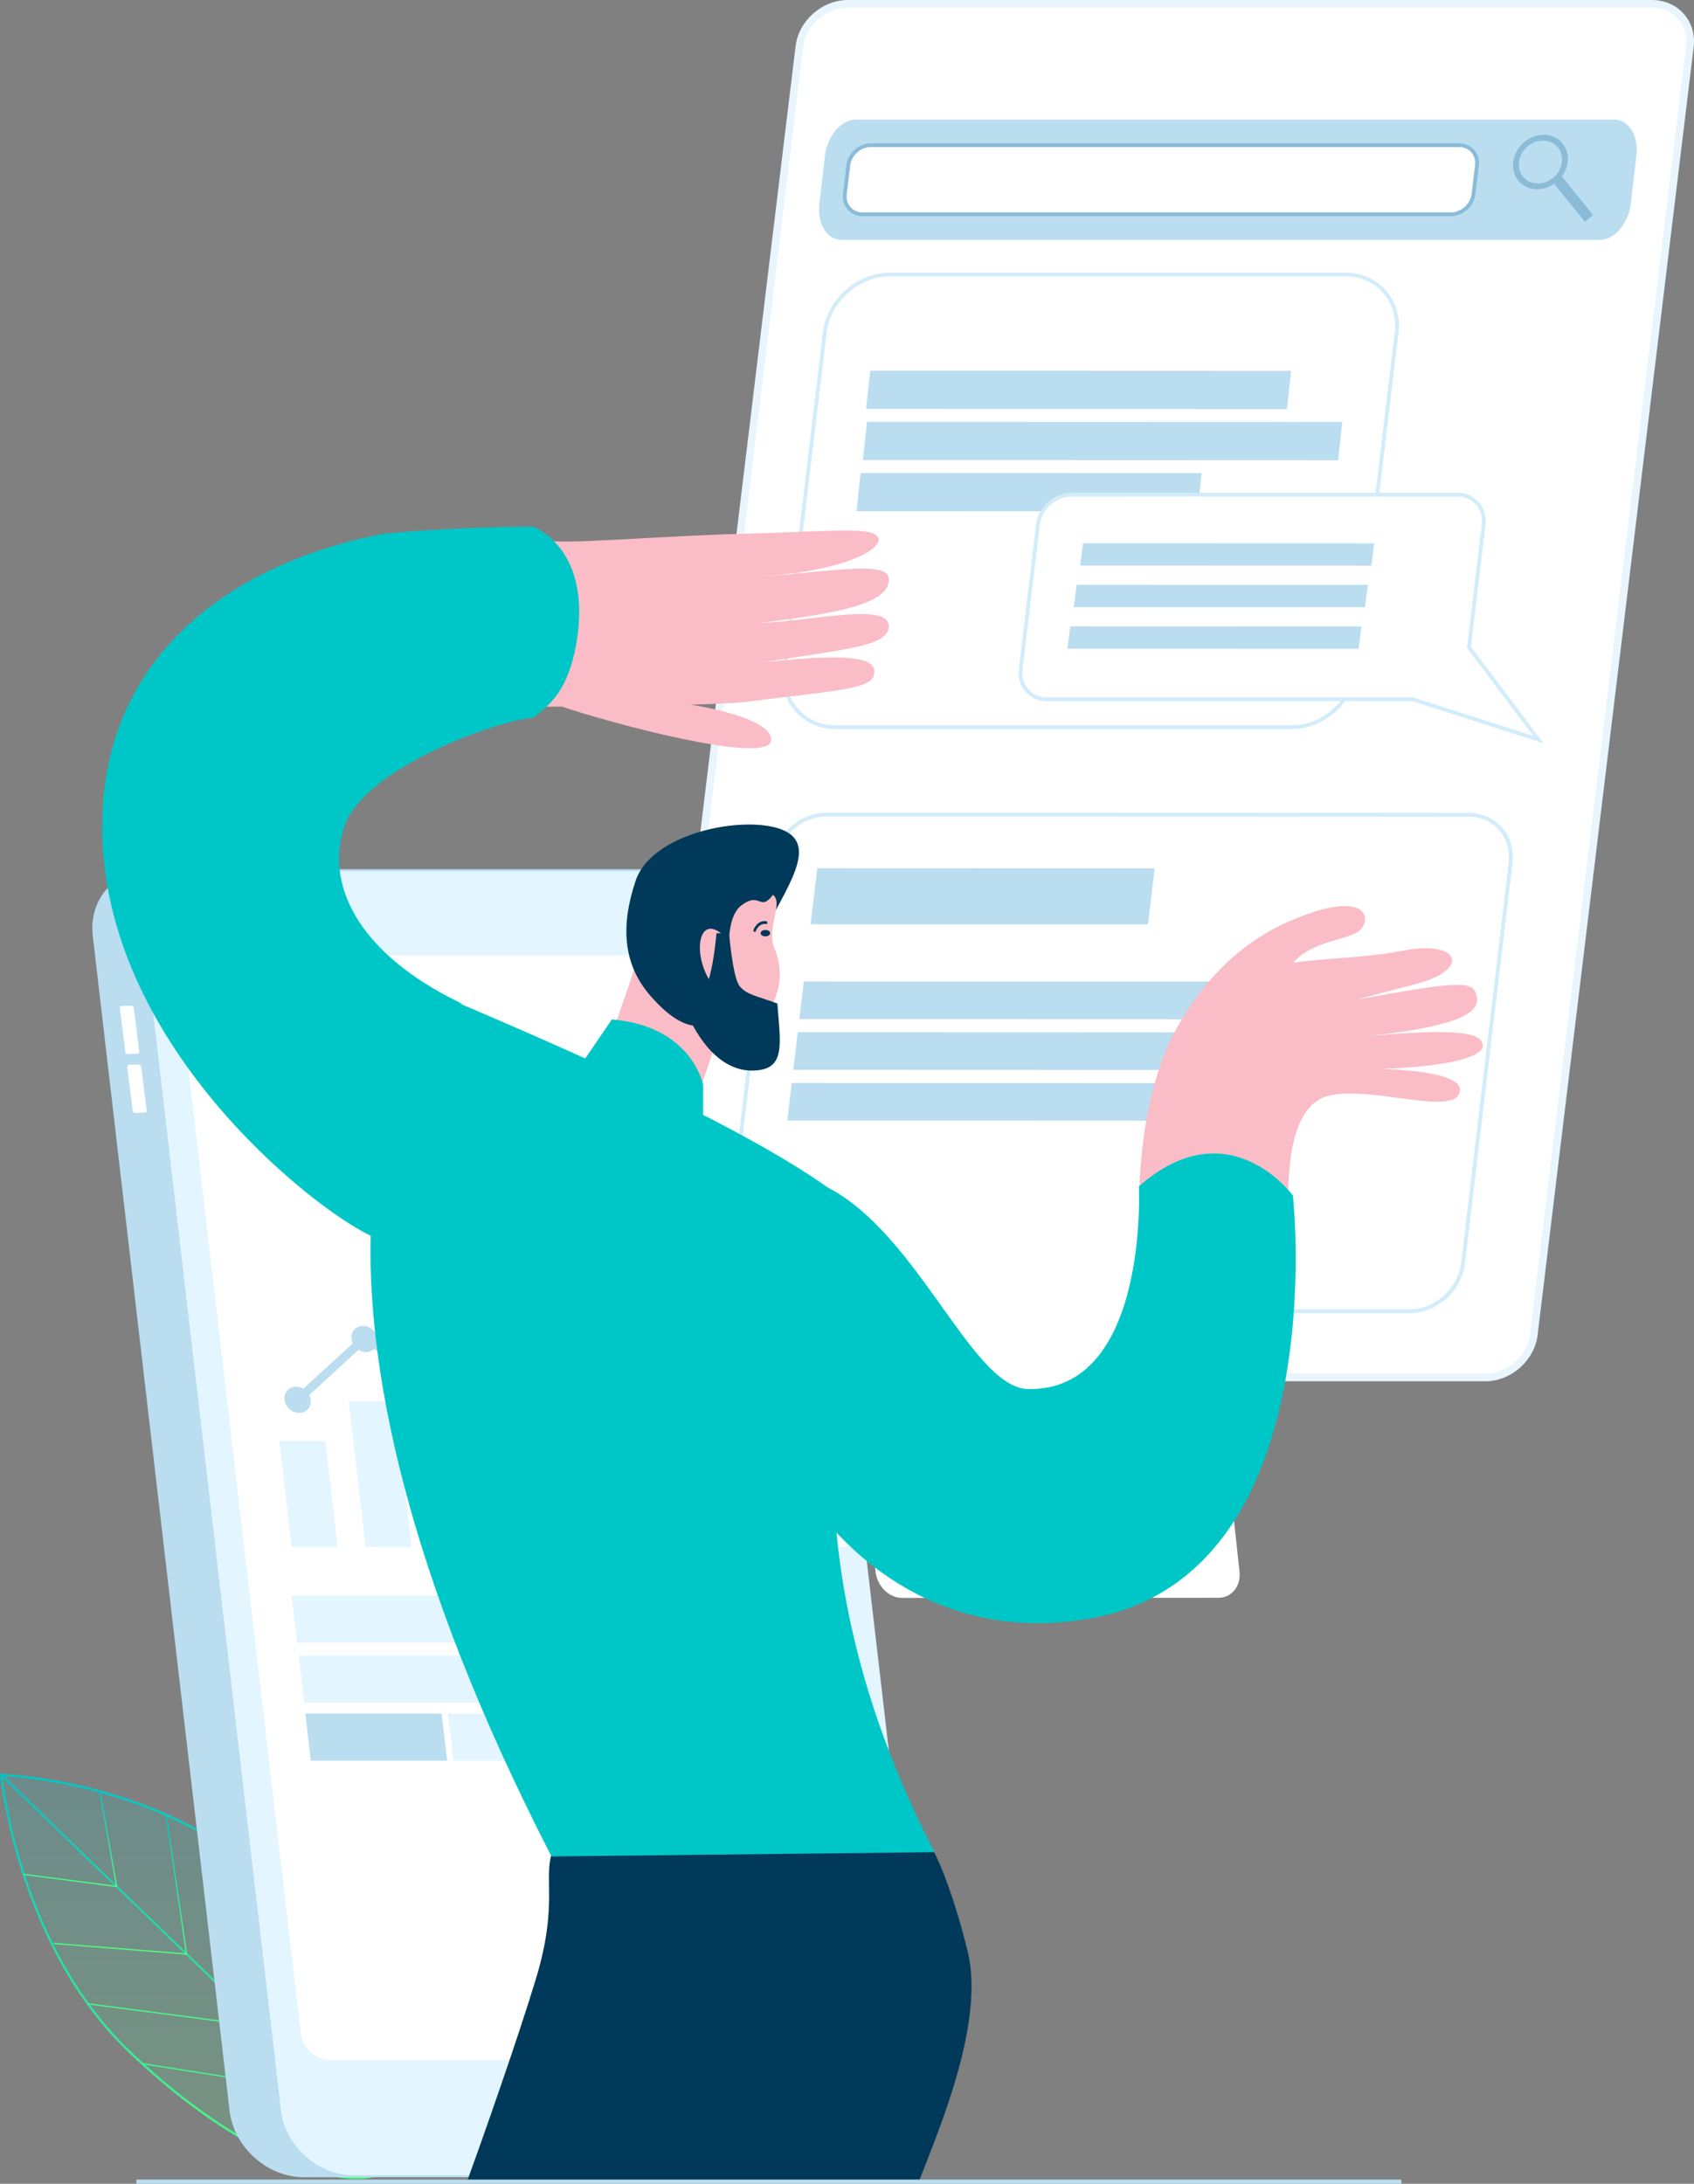<svg width="530" height="683" viewBox="0 0 530 683" fill="none" xmlns="http://www.w3.org/2000/svg">
<rect x="0" y="0" width="530" height="683" fill="#808080" stroke="none"/>
<path opacity="0.15" d="M85.79 589.848C120.317 623.191 138.055 661.713 125.408 675.891C112.761 690.069 74.52 674.532 39.993 641.189C5.467 607.848 0.375 555.148 0.375 555.148C0.375 555.148 51.263 556.507 85.79 589.85V589.848Z" fill="url(#paint0_linear_5126_50232)"/>
<path d="M111.482 681.48C102.803 681.48 91.758 677.963 79.431 671.262C66.28 664.114 52.561 653.799 39.758 641.435C31.859 633.806 24.854 624.524 18.939 613.845C14.211 605.307 10.165 595.861 6.913 585.77C1.377 568.591 0.049 555.314 0.037 555.181L0 554.798L0.384 554.808C4.798 554.927 16.714 556.093 30.222 559.667C40.137 562.289 49.493 565.786 58.029 570.057C68.706 575.399 78.126 581.975 86.026 589.605C102.754 605.759 116.098 623.626 123.598 639.915C127.253 647.854 129.322 654.992 129.748 661.132C130.191 667.539 128.817 672.581 125.662 676.118C122.689 679.451 118.304 681.247 112.63 681.459C112.252 681.473 111.868 681.48 111.481 681.48H111.482ZM0.756 555.501C1.017 557.8 2.575 570.095 7.566 585.579C10.805 595.625 14.833 605.027 19.541 613.525C25.421 624.141 32.382 633.368 40.23 640.947C52.991 653.269 66.658 663.546 79.756 670.665C91.982 677.311 102.915 680.8 111.479 680.8C111.859 680.8 112.235 680.794 112.606 680.779C118.088 680.575 122.31 678.854 125.155 675.665C128.183 672.27 129.5 667.397 129.07 661.178C128.65 655.122 126.602 648.063 122.981 640.2C115.516 623.986 102.224 606.191 85.555 590.095C77.707 582.516 68.348 575.981 57.737 570.67C49.245 566.421 39.934 562.94 30.067 560.329C16.998 556.87 5.429 555.674 0.756 555.501Z" fill="url(#paint1_linear_5126_50232)"/>
<path d="M122.567 673.553L0.182 555.367L0.572 554.929L122.958 673.116L122.567 673.553Z" fill="url(#paint2_linear_5126_50232)"/>
<path d="M36.717 590.246L7.395 586.415L7.441 586.02L36.245 589.782L31.059 560.332L31.436 560.26L36.717 590.246Z" fill="url(#paint3_linear_5126_50232)"/>
<path d="M58.588 611.365L16.838 608.032L16.867 607.634L58.137 610.929L51.82 567.634L52.199 567.575L58.588 611.365Z" fill="url(#paint4_linear_5126_50232)"/>
<path d="M82.056 634.043L81.811 634.012L27.471 626.913L27.519 626.517L81.613 633.584L75.095 581.007L75.474 580.956L82.056 634.043Z" fill="url(#paint5_linear_5126_50232)"/>
<path d="M103.707 654.952L103.451 654.912L44.471 645.62L44.529 645.225L103.252 654.477L95.523 600.097L95.901 600.038L103.707 654.952Z" fill="url(#paint6_linear_5126_50232)"/>
<path d="M95.091 680.957H257.948C269.411 680.957 277.697 671.581 276.362 660.124L233.564 292.703C232.229 281.244 221.759 271.87 210.295 271.87H47.438C35.975 271.87 27.689 281.246 29.024 292.703L71.822 660.124C73.157 671.583 83.627 680.957 95.091 680.957Z" fill="#BADDF0"/>
<path d="M39.789 329.643L43.157 329.574C43.435 329.568 43.614 329.179 43.555 328.708L41.893 315.383C41.835 314.913 41.559 314.532 41.281 314.538L37.913 314.607C37.635 314.613 37.457 315.002 37.515 315.473L39.177 328.798C39.235 329.268 39.511 329.649 39.789 329.643Z" fill="white"/>
<path d="M42.108 348.069L45.475 347.999C45.754 347.994 45.932 347.605 45.874 347.134L44.212 333.808C44.153 333.339 43.877 332.958 43.599 332.964L40.231 333.033C39.953 333.039 39.775 333.427 39.833 333.899L41.495 347.224C41.554 347.693 41.83 348.074 42.108 348.069Z" fill="white"/>
<path d="M110.557 680.336C105.167 680.336 99.834 678.218 95.539 674.374C91.244 670.529 88.534 665.441 87.905 660.049L45.107 292.629C44.479 287.239 46.006 282.167 49.407 278.348C52.775 274.567 57.567 272.487 62.906 272.487H225.764C231.155 272.487 236.487 274.605 240.782 278.45C245.077 282.294 247.787 287.382 248.416 292.774L291.216 660.194C291.843 665.584 290.317 670.656 286.915 674.475C283.548 678.254 278.756 680.336 273.416 680.336H110.559H110.557Z" fill="#E3F5FF"/>
<path d="M103.487 644.32C98.847 644.32 94.632 640.545 94.091 635.904L55.784 307.035C55.525 304.818 56.152 302.733 57.547 301.167C58.928 299.616 60.898 298.762 63.091 298.762H232.262C236.903 298.762 241.117 302.537 241.658 307.178L279.966 636.047C280.225 638.264 279.598 640.35 278.202 641.916C276.822 643.466 274.852 644.32 272.658 644.32H103.487Z" fill="white"/>
<path d="M139.907 550.665H97.244L95.527 535.963H138.19L139.907 550.665Z" fill="#BADDF0"/>
<path d="M250.277 550.665H195.478L193.762 535.963H248.56L250.277 550.665Z" fill="#BADDF0"/>
<path d="M193.748 550.665H141.892L140.176 535.963H192.031L193.748 550.665Z" fill="#E3F5FF"/>
<path d="M153.61 532.491H95.177L93.461 517.79H151.893L153.61 532.491Z" fill="#E3F5FF"/>
<path d="M257.666 532.491H210.396L208.68 517.79H255.949L257.666 532.491Z" fill="#BADDF0"/>
<path d="M208.729 532.491H155.66L153.943 517.79H207.012L208.729 532.491Z" fill="#E3F5FF"/>
<path d="M144.949 513.766H92.945L91.228 499.066H143.232L144.949 513.766Z" fill="#E3F5FF"/>
<path d="M255.434 513.766H199.343L197.627 499.066H253.717L255.434 513.766Z" fill="#E3F5FF"/>
<path d="M197.607 513.766H146.871L145.154 499.066H195.891L197.607 513.766Z" fill="#E3F5FF"/>
<path d="M255.772 487.618H83.641L70.029 370.132H242.16L255.772 487.618Z" fill="white"/>
<path d="M105.625 483.812H91.235L87.398 450.68H101.786L105.625 483.812Z" fill="#E3F5FF"/>
<path d="M128.774 483.811H114.387L109.109 438.262H123.497L128.774 483.811Z" fill="#E3F5FF"/>
<path d="M151.918 483.811H137.53L133.355 447.776H147.743L151.918 483.811Z" fill="#E3F5FF"/>
<path d="M175.064 483.81H160.677L154.104 427.076H168.491L175.064 483.81Z" fill="#E3F5FF"/>
<path d="M198.213 483.81H183.825L176.23 418.26H190.62L198.213 483.81Z" fill="#E3F5FF"/>
<path d="M221.359 483.812H206.971L200.639 429.162H215.028L221.359 483.812Z" fill="#E3F5FF"/>
<path d="M244.505 483.81H230.118L221.635 410.597H236.024L244.505 483.81Z" fill="#E3F5FF"/>
<path d="M209.313 417.643C210.779 416.09 210.554 413.498 208.811 411.853C207.067 410.209 204.466 410.134 203 411.687C201.534 413.24 201.759 415.832 203.502 417.476C205.246 419.121 207.847 419.195 209.313 417.643Z" fill="#BADDF0"/>
<path d="M94.061 438.783L92.154 436.862L113.68 417.124L138.588 433.415L158.24 407.47L181.159 398.352L205.765 414.197L225.042 386.36L227.196 387.999L206.814 417.428L181.395 401.061L160.063 409.549L139.561 436.616L114.382 420.15L94.061 438.783Z" fill="#BADDF0"/>
<path d="M117.21 421.747C118.675 420.194 118.45 417.602 116.707 415.957C114.964 414.313 112.362 414.238 110.896 415.791C109.43 417.344 109.655 419.936 111.399 421.58C113.142 423.225 115.744 423.299 117.21 421.747Z" fill="#BADDF0"/>
<path d="M96.268 440.782C97.734 439.229 97.509 436.637 95.766 434.993C94.022 433.348 91.421 433.274 89.955 434.826C88.489 436.379 88.714 438.971 90.457 440.616C92.201 442.26 94.802 442.335 96.268 440.782Z" fill="#BADDF0"/>
<path d="M142.216 437.784C143.681 436.231 143.456 433.639 141.713 431.994C139.969 430.35 137.368 430.275 135.902 431.828C134.436 433.381 134.661 435.973 136.405 437.617C138.148 439.262 140.75 439.336 142.216 437.784Z" fill="#BADDF0"/>
<path d="M162.309 411.463C163.775 409.91 163.55 407.318 161.807 405.673C160.063 404.029 157.462 403.954 155.996 405.507C154.53 407.06 154.755 409.652 156.499 411.296C158.242 412.941 160.844 413.016 162.309 411.463Z" fill="#BADDF0"/>
<path d="M184.507 403.271C185.972 401.719 185.747 399.127 184.004 397.482C182.261 395.837 179.659 395.763 178.193 397.316C176.727 398.868 176.952 401.46 178.696 403.105C180.439 404.75 183.041 404.824 184.507 403.271Z" fill="#BADDF0"/>
<path d="M229.27 390.139C230.736 388.586 230.511 385.994 228.768 384.349C227.024 382.705 224.423 382.63 222.957 384.183C221.491 385.736 221.716 388.328 223.459 389.972C225.203 391.617 227.804 391.691 229.27 390.139Z" fill="#BADDF0"/>
<path d="M167.728 618.705C174.976 594.717 169.54 586.72 173.164 578.224L291.404 577.725C294.575 583.222 298.93 594.838 302.73 610.209C308.166 632.199 294.273 664.85 287.327 682.675H145.982C150.815 669.348 161.929 637.896 167.728 618.705Z" fill="#003959"/>
<path d="M493.763 178.038H435.445C435.003 178.047 434.564 177.96 434.159 177.783C433.755 177.605 433.393 177.342 433.101 177.01C432.808 176.679 432.591 176.288 432.465 175.865C432.338 175.441 432.306 174.995 432.37 174.558C432.502 173.613 432.964 172.745 433.676 172.108C434.387 171.471 435.301 171.107 436.255 171.08H494.573C495.015 171.071 495.454 171.158 495.858 171.335C496.263 171.513 496.624 171.776 496.917 172.107C497.209 172.438 497.426 172.829 497.553 173.252C497.679 173.675 497.712 174.121 497.649 174.558C497.517 175.504 497.055 176.372 496.343 177.009C495.632 177.646 494.718 178.011 493.763 178.038Z" fill="black"/>
<path d="M493.747 178.183H435.429C434.968 178.193 434.511 178.103 434.089 177.919C433.667 177.734 433.291 177.46 432.986 177.115C432.681 176.77 432.455 176.363 432.324 175.921C432.193 175.48 432.16 175.015 432.227 174.56C432.361 173.575 432.841 172.67 433.581 172.007C434.322 171.344 435.274 170.965 436.268 170.939H494.586C495.046 170.929 495.502 171.02 495.924 171.204C496.345 171.389 496.722 171.663 497.026 172.007C497.331 172.352 497.557 172.759 497.688 173.2C497.82 173.641 497.853 174.105 497.787 174.56C497.654 175.545 497.174 176.451 496.433 177.114C495.693 177.778 494.741 178.157 493.747 178.183ZM436.232 171.222C435.317 171.245 434.44 171.592 433.757 172.201C433.074 172.81 432.629 173.642 432.503 174.548C432.443 174.967 432.475 175.394 432.597 175.799C432.719 176.204 432.928 176.578 433.208 176.894C433.489 177.211 433.836 177.462 434.224 177.632C434.611 177.801 435.032 177.884 435.455 177.874H493.78C494.695 177.852 495.572 177.505 496.255 176.896C496.937 176.286 497.381 175.454 497.506 174.548C497.566 174.129 497.534 173.703 497.412 173.298C497.291 172.893 497.082 172.519 496.802 172.203C496.521 171.886 496.175 171.635 495.787 171.465C495.4 171.296 494.98 171.213 494.557 171.222H436.232Z" fill="black"/>
<path d="M332.147 217.445H325.117L326.427 206.208H333.457L332.147 217.445Z" fill="black"/>
<path d="M343.194 217.445H336.164L338.12 200.653H345.15L343.194 217.445Z" fill="black"/>
<path d="M354.243 217.445H347.215L350.205 191.77H357.235L354.243 217.445Z" fill="black"/>
<path d="M420.514 315.581C420.514 315.581 477.054 248.568 492.859 223.007C508.663 197.446 474.941 172.719 452.392 202.269C429.842 231.819 359.41 321.352 359.41 321.352L420.514 315.581Z" fill="white"/>
<path d="M359.41 322.658C359.165 322.658 358.924 322.589 358.716 322.46C358.508 322.33 358.341 322.144 358.233 321.923C358.126 321.702 358.083 321.456 358.109 321.212C358.135 320.968 358.23 320.736 358.381 320.544C359.094 319.648 429.067 230.673 451.353 201.475C456.929 194.169 463.657 189.522 470.808 188.032C477.156 186.709 483.507 187.942 488.683 191.503C493.364 194.696 496.625 199.58 497.778 205.126C499.04 211.203 497.724 217.625 493.976 223.693C478.302 249.042 422.085 315.752 421.519 316.422C421.299 316.684 420.983 316.849 420.642 316.88L359.536 322.653L359.41 322.658ZM475.721 190.111C468.553 190.111 460.496 193.803 453.433 203.059C433.198 229.57 373.687 305.305 362.319 319.764L419.86 314.329C424.614 308.669 476.814 246.472 491.747 222.32C499.352 210.008 494.727 198.833 487.202 193.656C483.823 191.337 479.819 190.101 475.721 190.111Z" fill="black"/>
<path d="M464.721 430.813H213.179C205.7 430.813 200.364 424.819 201.26 417.426L250.088 14.575C250.987 7.182 257.774 1.188 265.254 1.188H516.798C524.274 1.188 529.612 7.182 528.716 14.575L479.886 417.423C478.99 424.819 472.2 430.813 464.721 430.813Z" fill="white"/>
<path d="M464.721 432.001H213.179C209.208 432.001 205.655 430.459 203.174 427.663C200.692 424.867 199.609 421.191 200.084 417.283L248.91 14.433C249.875 6.474 257.206 0 265.254 0H516.798C520.769 0 524.322 1.542 526.801 4.338C529.28 7.134 530.366 10.81 529.89 14.718L481.065 417.568C480.1 425.527 472.768 432.001 464.721 432.001ZM265.254 2.376C258.362 2.376 252.094 7.914 251.27 14.73L202.451 417.568C202.061 420.792 202.952 423.819 204.963 426.085C206.974 428.352 209.909 429.625 213.191 429.625H464.721C471.613 429.625 477.88 424.09 478.705 417.283L527.535 14.433C527.927 11.209 527.034 8.185 525.023 5.916C523.012 3.647 520.077 2.376 516.798 2.376H265.254Z" fill="#E8F5FC"/>
<path d="M440.975 410.118L240.241 410.058C231.963 410.058 226.055 403.301 227.044 394.974L241.917 269.845C242.905 261.515 250.418 254.768 258.696 254.771L459.424 254.839C467.702 254.839 473.611 261.596 472.622 269.923L457.751 395.053C456.765 403.37 449.252 410.12 440.975 410.118Z" fill="white"/>
<path d="M440.981 410.721L240.243 410.652C236.103 410.652 232.385 409.034 229.785 406.1C227.131 403.114 225.947 399.132 226.458 394.891L241.329 269.764C242.353 261.157 250.146 254.158 258.704 254.158L459.431 254.227C463.573 254.227 467.288 255.844 469.888 258.776C472.54 261.765 473.724 265.744 473.215 269.985L458.345 395.115C457.335 403.72 449.539 410.721 440.981 410.721ZM258.693 255.365C250.726 255.365 243.482 261.886 242.517 269.907L227.646 395.036C227.171 398.928 228.262 402.572 230.684 405.3C233.06 407.97 236.452 409.443 240.243 409.445L440.971 409.514C448.938 409.514 456.182 402.99 457.147 394.972L472.02 269.843C472.481 265.951 471.402 262.307 468.98 259.579C466.604 256.906 463.212 255.434 459.421 255.434L258.693 255.365Z" fill="#D2ECFA"/>
<path d="M359.168 289.124L253.611 289.089L255.696 271.548L361.252 271.584L359.168 289.124Z" fill="#BADDF0"/>
<path d="M391.57 318.779L250.086 318.731L251.486 306.966L392.97 307.016L391.57 318.779Z" fill="#BADDF0"/>
<path d="M409.421 334.658L248.201 334.601L249.599 322.839L410.821 322.894L409.421 334.658Z" fill="#BADDF0"/>
<path d="M361.34 350.512L246.312 350.474L247.71 338.709L362.737 338.749L361.34 350.512Z" fill="#BADDF0"/>
<path d="M404.027 227.454H261.492C251.487 227.454 244.276 219.27 245.471 209.268L258.039 104.059C259.227 94.055 268.396 85.873 278.405 85.873H420.939C430.945 85.873 438.153 94.055 436.957 104.059L424.392 209.28C423.197 219.27 414.032 227.454 404.027 227.454Z" fill="white"/>
<path d="M404.028 228.048H261.494C256.503 228.048 252.025 226.095 248.878 222.553C245.701 218.972 244.282 214.237 244.883 209.196L257.451 103.975C258.682 93.66 268.082 85.266 278.406 85.266H420.94C425.931 85.266 430.406 87.217 433.553 90.761C436.7 94.306 438.152 99.076 437.55 104.115L424.983 209.338C423.749 219.654 414.35 228.048 404.028 228.048ZM278.406 86.452C268.661 86.452 259.794 94.375 258.63 104.113L246.062 209.336C245.501 214.026 246.818 218.44 249.767 221.761C252.686 225.047 256.85 226.857 261.494 226.857H404.028C413.772 226.857 422.639 218.934 423.801 209.194L436.369 103.973C436.93 99.281 435.613 94.869 432.664 91.548C429.715 88.226 425.582 86.452 420.94 86.452H278.406Z" fill="#D2ECFA"/>
<path d="M402.649 127.939L270.967 127.891L272.267 115.945L403.95 115.995L402.649 127.939Z" fill="#BADDF0"/>
<path d="M418.659 143.931L269.967 143.873L271.258 131.937L419.948 131.992L418.659 143.931Z" fill="#BADDF0"/>
<path d="M374.657 159.924L267.967 159.885L269.263 147.93L375.953 147.971L374.657 159.924Z" fill="#BADDF0"/>
<path d="M335.191 154.725H455.968C461.099 154.725 464.797 158.923 464.184 164.052L459.606 202.457L481.319 231.315L442.076 218.724H327.548C322.417 218.724 318.719 214.528 319.332 209.399L324.748 164.06C325.359 158.923 330.06 154.725 335.191 154.725Z" fill="white"/>
<path d="M429.046 176.916L337.957 176.887L338.857 169.919L429.945 169.948L429.046 176.916Z" fill="#BADDF0"/>
<path d="M427.046 189.909L335.957 189.881L336.857 182.913L427.945 182.942L427.046 189.909Z" fill="#BADDF0"/>
<path d="M425.048 202.903L333.959 202.875L334.859 195.907L425.947 195.936L425.048 202.903Z" fill="#BADDF0"/>
<path d="M482.908 232.453L441.973 219.31H327.547C326.289 219.331 325.041 219.081 323.887 218.578C322.734 218.075 321.702 217.331 320.861 216.395C319.176 214.494 318.423 211.983 318.741 209.32L324.155 163.981C324.804 158.55 329.755 154.131 335.19 154.131H455.966C457.224 154.109 458.471 154.358 459.625 154.859C460.778 155.361 461.81 156.104 462.652 157.039C464.337 158.939 465.09 161.448 464.772 164.114L460.213 202.28L482.908 232.453ZM335.19 155.319C330.337 155.319 325.921 159.269 325.337 164.123L319.92 209.46C319.644 211.784 320.293 213.974 321.75 215.606C322.48 216.416 323.375 217.06 324.375 217.494C325.375 217.929 326.457 218.143 327.547 218.122H442.158L442.248 218.151L479.709 230.177L458.977 202.618L463.593 163.976C463.746 162.881 463.661 161.765 463.346 160.705C463.03 159.645 462.49 158.666 461.763 157.832C461.034 157.021 460.139 156.377 459.139 155.943C458.139 155.508 457.057 155.294 455.966 155.314L335.19 155.319Z" fill="#D2ECFA"/>
<path d="M500.533 75.025H263.33C258.743 75.025 255.622 69.991 256.349 63.766L258.108 48.725C258.84 42.472 263.18 37.393 267.788 37.393H505.001C509.588 37.393 512.708 42.427 511.981 48.651L510.22 63.69C509.478 69.943 505.141 75.025 500.533 75.025Z" fill="#BADDF0"/>
<path d="M480.952 59.204C480.035 59.206 479.124 59.052 478.259 58.748C477.254 58.403 476.338 57.837 475.578 57.093C474.818 56.349 474.234 55.446 473.867 54.448C473.102 52.407 473.225 50.096 474.214 47.938C475.208 45.778 476.937 44.04 479.093 43.035C483.557 40.954 488.472 42.69 490.05 46.905C491.625 51.12 489.277 56.239 484.821 58.309C483.612 58.886 482.292 59.191 480.952 59.204ZM482.753 43.971C481.701 43.977 480.663 44.213 479.711 44.662C476.199 46.299 474.35 50.329 475.593 53.645C475.882 54.428 476.343 55.138 476.94 55.721C477.538 56.304 478.258 56.748 479.048 57.019C480.747 57.59 482.603 57.469 484.213 56.681C487.725 55.044 489.574 51.015 488.334 47.699C487.447 45.344 485.228 43.971 482.753 43.971Z" fill="#8ABCD8"/>
<path d="M498.406 67.23L495.863 69.356L485.518 56.579L488.061 54.453L498.406 67.23Z" fill="#8ABCD8"/>
<path d="M453.978 66.997H269.864C266.406 66.997 263.922 64.17 264.329 60.716L265.408 51.688C265.819 48.231 268.985 45.404 272.443 45.404H456.556C460.014 45.404 462.498 48.231 462.091 51.688L461.012 60.716C460.601 64.177 457.436 66.997 453.978 66.997Z" fill="white"/>
<path d="M453.976 67.598H269.862C268.987 67.612 268.12 67.439 267.318 67.089C266.516 66.74 265.798 66.222 265.214 65.571C264.629 64.905 264.195 64.121 263.94 63.273C263.686 62.424 263.617 61.531 263.738 60.653L264.814 51.625C265.264 47.874 268.684 44.819 272.441 44.819H456.555C457.43 44.805 458.298 44.979 459.1 45.329C459.902 45.68 460.619 46.198 461.203 46.85C461.787 47.516 462.222 48.299 462.476 49.147C462.731 49.995 462.8 50.888 462.679 51.765L461.6 60.793C461.153 64.545 457.733 67.598 453.976 67.598ZM272.441 46.004C269.266 46.004 266.373 48.589 265.996 51.763L264.917 60.791C264.817 61.502 264.872 62.226 265.077 62.915C265.282 63.603 265.632 64.239 266.105 64.78C266.578 65.305 267.159 65.723 267.807 66.004C268.456 66.285 269.158 66.424 269.865 66.41H453.978C457.154 66.41 460.044 63.827 460.424 60.651L461.503 51.623C461.602 50.912 461.547 50.188 461.342 49.499C461.137 48.811 460.786 48.175 460.314 47.634C459.841 47.109 459.26 46.692 458.612 46.411C457.963 46.13 457.262 45.991 456.555 46.004H272.441Z" fill="#8ABCD8"/>
<path d="M136.473 217.615L138.263 171.739C138.263 171.739 153.344 168.302 174.231 169.309C183.605 169.76 210.602 167.456 233.186 166.916C257.465 166.335 271.327 164.73 274.296 167.484C278.114 171.027 264.192 179.332 234.078 180.439C252.211 180.054 277.268 174.66 278.022 180.654C279.087 189.11 260.646 191.926 237.622 194.864C255.018 194.125 278.065 188.357 278.065 195.893C278.065 202.136 264.659 202.971 238.5 207.178C271.951 203.476 274.523 207.098 273.321 211.451C272.18 215.591 258.89 216.254 235.76 219.235C231.974 219.732 228.187 220.037 216.162 220.394C216.195 220.394 242.114 224.291 241.233 231.656C240.305 239.407 190.493 226.052 175.833 220.992C148.766 221.325 135.187 220.673 136.473 217.615Z" fill="#FABCC6"/>
<path d="M179.813 203.917C185.262 177.853 173.455 167.594 166.87 164.723C158.469 164.723 137.307 165.172 119.869 166.97C74.571 175.583 31.697 203.807 31.998 258.857C31.998 325.89 97.05 377.569 116.123 386.557C135.196 395.545 118.166 386.931 123.275 388.804C128.384 390.676 159.037 319.898 143.029 313.157C114.079 298.927 101.477 278.33 107.608 258.857C113.739 239.383 158.696 224.514 166.87 224.514C171.298 220.769 176.748 217.399 179.813 203.917Z" fill="#00C7C7"/>
<path d="M282.229 499.755L381.287 499.718C385.372 499.718 388.288 496.05 387.8 491.53L380.462 423.61C379.972 419.09 376.265 415.427 372.177 415.428L273.119 415.465C269.034 415.465 266.117 419.133 266.605 423.653L273.946 491.573C274.437 496.1 278.144 499.763 282.229 499.755Z" fill="white"/>
<path d="M263.402 483.69L362.459 483.652C366.544 483.652 369.46 479.985 368.972 475.465L361.633 407.545C361.144 403.023 357.437 399.36 353.349 399.361L254.29 399.4C250.205 399.4 247.289 403.066 247.777 407.588L255.117 475.506C255.608 480.028 259.315 483.69 263.402 483.69Z" fill="white"/>
<path d="M241.809 402.531H242.58L241.416 391.755H240.644L241.809 402.531Z" fill="#BFC2C4"/>
<path d="M236.788 397.572L246.527 397.568L246.434 396.714L236.696 396.718L236.788 397.572Z" fill="#BFC2C4"/>
<path d="M225.971 319.902C225.764 319.902 206.708 313.003 203.726 308.786L199.349 299.857C197.213 307.579 191.289 324.133 188.246 331.202C185.9 336.641 199.58 364.826 199.58 364.826C199.58 364.826 214.892 358.652 216.056 351.378C216.863 346.325 224.264 325.7 225.971 319.902Z" fill="#FABCC6"/>
<path d="M237.072 295.904C230.444 311.176 223.086 333.663 203.678 311.661C195.491 302.382 193.753 290.843 198.834 275.571C204.122 259.672 235.387 254.446 245.944 260.061C256.502 265.676 243.698 280.634 237.072 295.904Z" fill="#003959"/>
<path d="M241.842 279.867C237.631 285.353 237.968 278.64 231.932 283.184C227.889 286.233 228.237 294.517 227.902 294.134C218.991 283.987 216.278 297.162 221.913 306.479C221.95 306.54 227.904 338.222 233.63 327.703C238.495 318.766 247.757 309.932 242.3 296.63C239.652 290.169 245.245 282.552 241.842 279.867Z" fill="#FABCC6"/>
<path d="M243.221 313.86C236.982 311.531 233.507 311.147 231.359 308.351C229.212 305.554 228.107 291.861 228.107 291.861H224.168C222.929 305.649 220.057 314.575 214.972 316.859C214.972 316.859 221.749 334.918 235.332 334.84C246.1 334.779 244.118 326.589 243.221 313.86Z" fill="#003959"/>
<path d="M219.973 348.834V339.252C219.973 339.252 216.458 320.887 191.431 318.848L182.977 331.225L219.973 348.834Z" fill="#00C7C7"/>
<path d="M142.937 313.482C183.743 330.848 260.172 364.103 274.379 385.668C274.379 385.668 233.782 466.111 292.375 579.277L172.543 580.617C80.516 401.576 123.849 322.377 142.937 313.482Z" fill="#00C7C7"/>
<path d="M356.501 379.454C356.501 379.454 355.069 351.527 365.265 327.367C378.742 295.43 412.728 302.57 438.811 297.357C455.938 293.937 459.96 302.42 445.358 307.044C438.893 309.092 435.079 309.616 424.893 312.607C453.046 307.372 459.99 306.77 461.525 310.113C464.236 316.005 459.256 321.029 424.066 324.442C462.067 320.61 463.447 324.286 463.929 327.092C464.219 328.778 459.789 334.033 425.722 334.455C430.1 333.983 457.575 334.397 456.787 341.112C455.79 349.606 429.081 339.336 415.593 342.73C398.801 346.953 403.779 385.663 403.779 385.663L356.501 379.454Z" fill="#FABCC6"/>
<path d="M236.813 434.354C239.999 455.571 273.774 517.647 340.536 506.285C417.813 493.13 404.501 373.885 404.501 373.885C404.501 373.885 384.326 346.346 356.327 371.029C356.327 371.029 359.47 435.23 321.658 434.432C303.281 434.042 286.162 382.041 255.277 369.701C238.128 362.848 233.632 413.136 236.813 434.354Z" fill="#00C7C7"/>
<path d="M363.135 332.936C363.135 332.936 372.926 301.441 403.156 288.239C429.317 276.811 429.445 288.701 424.684 291.543C419.922 294.385 406.882 294.839 402.741 304.172" fill="#FABCC6"/>
<path d="M42.671 681.675H438.463V683.001H42.671V681.675Z" fill="#BADDF0"/>
<path d="M239.471 292.861C240.299 292.861 240.971 292.414 240.971 291.861C240.971 291.309 240.299 290.861 239.471 290.861C238.642 290.861 237.971 291.309 237.971 291.861C237.971 292.414 238.642 292.861 239.471 292.861Z" fill="#003959"/>
<path d="M236.323 291.398C236.223 291.466 236.093 291.482 235.972 291.426C235.769 291.333 235.667 291.077 235.743 290.853C235.754 290.821 236.847 287.701 239.741 288.121C239.956 288.151 240.115 288.371 240.095 288.612C240.075 288.853 239.886 289.021 239.67 288.989C237.363 288.655 236.482 291.166 236.474 291.192C236.443 291.281 236.39 291.352 236.321 291.399L236.323 291.398Z" fill="#003959"/>
<defs>
<linearGradient id="paint0_linear_5126_50232" x1="64.931" y1="555.148" x2="64.931" y2="681.139" gradientUnits="userSpaceOnUse">
<stop stop-color="#00C7C7"/>
<stop offset="1" stop-color="#50FF81"/>
</linearGradient>
<linearGradient id="paint1_linear_5126_50232" x1="64.915" y1="554.798" x2="64.915" y2="681.48" gradientUnits="userSpaceOnUse">
<stop stop-color="#00C7C7"/>
<stop offset="1" stop-color="#50FF81"/>
</linearGradient>
<linearGradient id="paint2_linear_5126_50232" x1="61.57" y1="554.929" x2="61.57" y2="673.553" gradientUnits="userSpaceOnUse">
<stop stop-color="#00C7C7"/>
<stop offset="1" stop-color="#50FF81"/>
</linearGradient>
<linearGradient id="paint3_linear_5126_50232" x1="22.056" y1="560.26" x2="22.056" y2="590.246" gradientUnits="userSpaceOnUse">
<stop stop-color="#00C7C7"/>
<stop offset="1" stop-color="#50FF81"/>
</linearGradient>
<linearGradient id="paint4_linear_5126_50232" x1="37.713" y1="567.575" x2="37.713" y2="611.365" gradientUnits="userSpaceOnUse">
<stop stop-color="#00C7C7"/>
<stop offset="1" stop-color="#50FF81"/>
</linearGradient>
<linearGradient id="paint5_linear_5126_50232" x1="54.764" y1="580.956" x2="54.764" y2="634.043" gradientUnits="userSpaceOnUse">
<stop stop-color="#00C7C7"/>
<stop offset="1" stop-color="#50FF81"/>
</linearGradient>
<linearGradient id="paint6_linear_5126_50232" x1="74.089" y1="600.038" x2="74.089" y2="654.952" gradientUnits="userSpaceOnUse">
<stop stop-color="#00C7C7"/>
<stop offset="1" stop-color="#50FF81"/>
</linearGradient>
</defs>
</svg>
